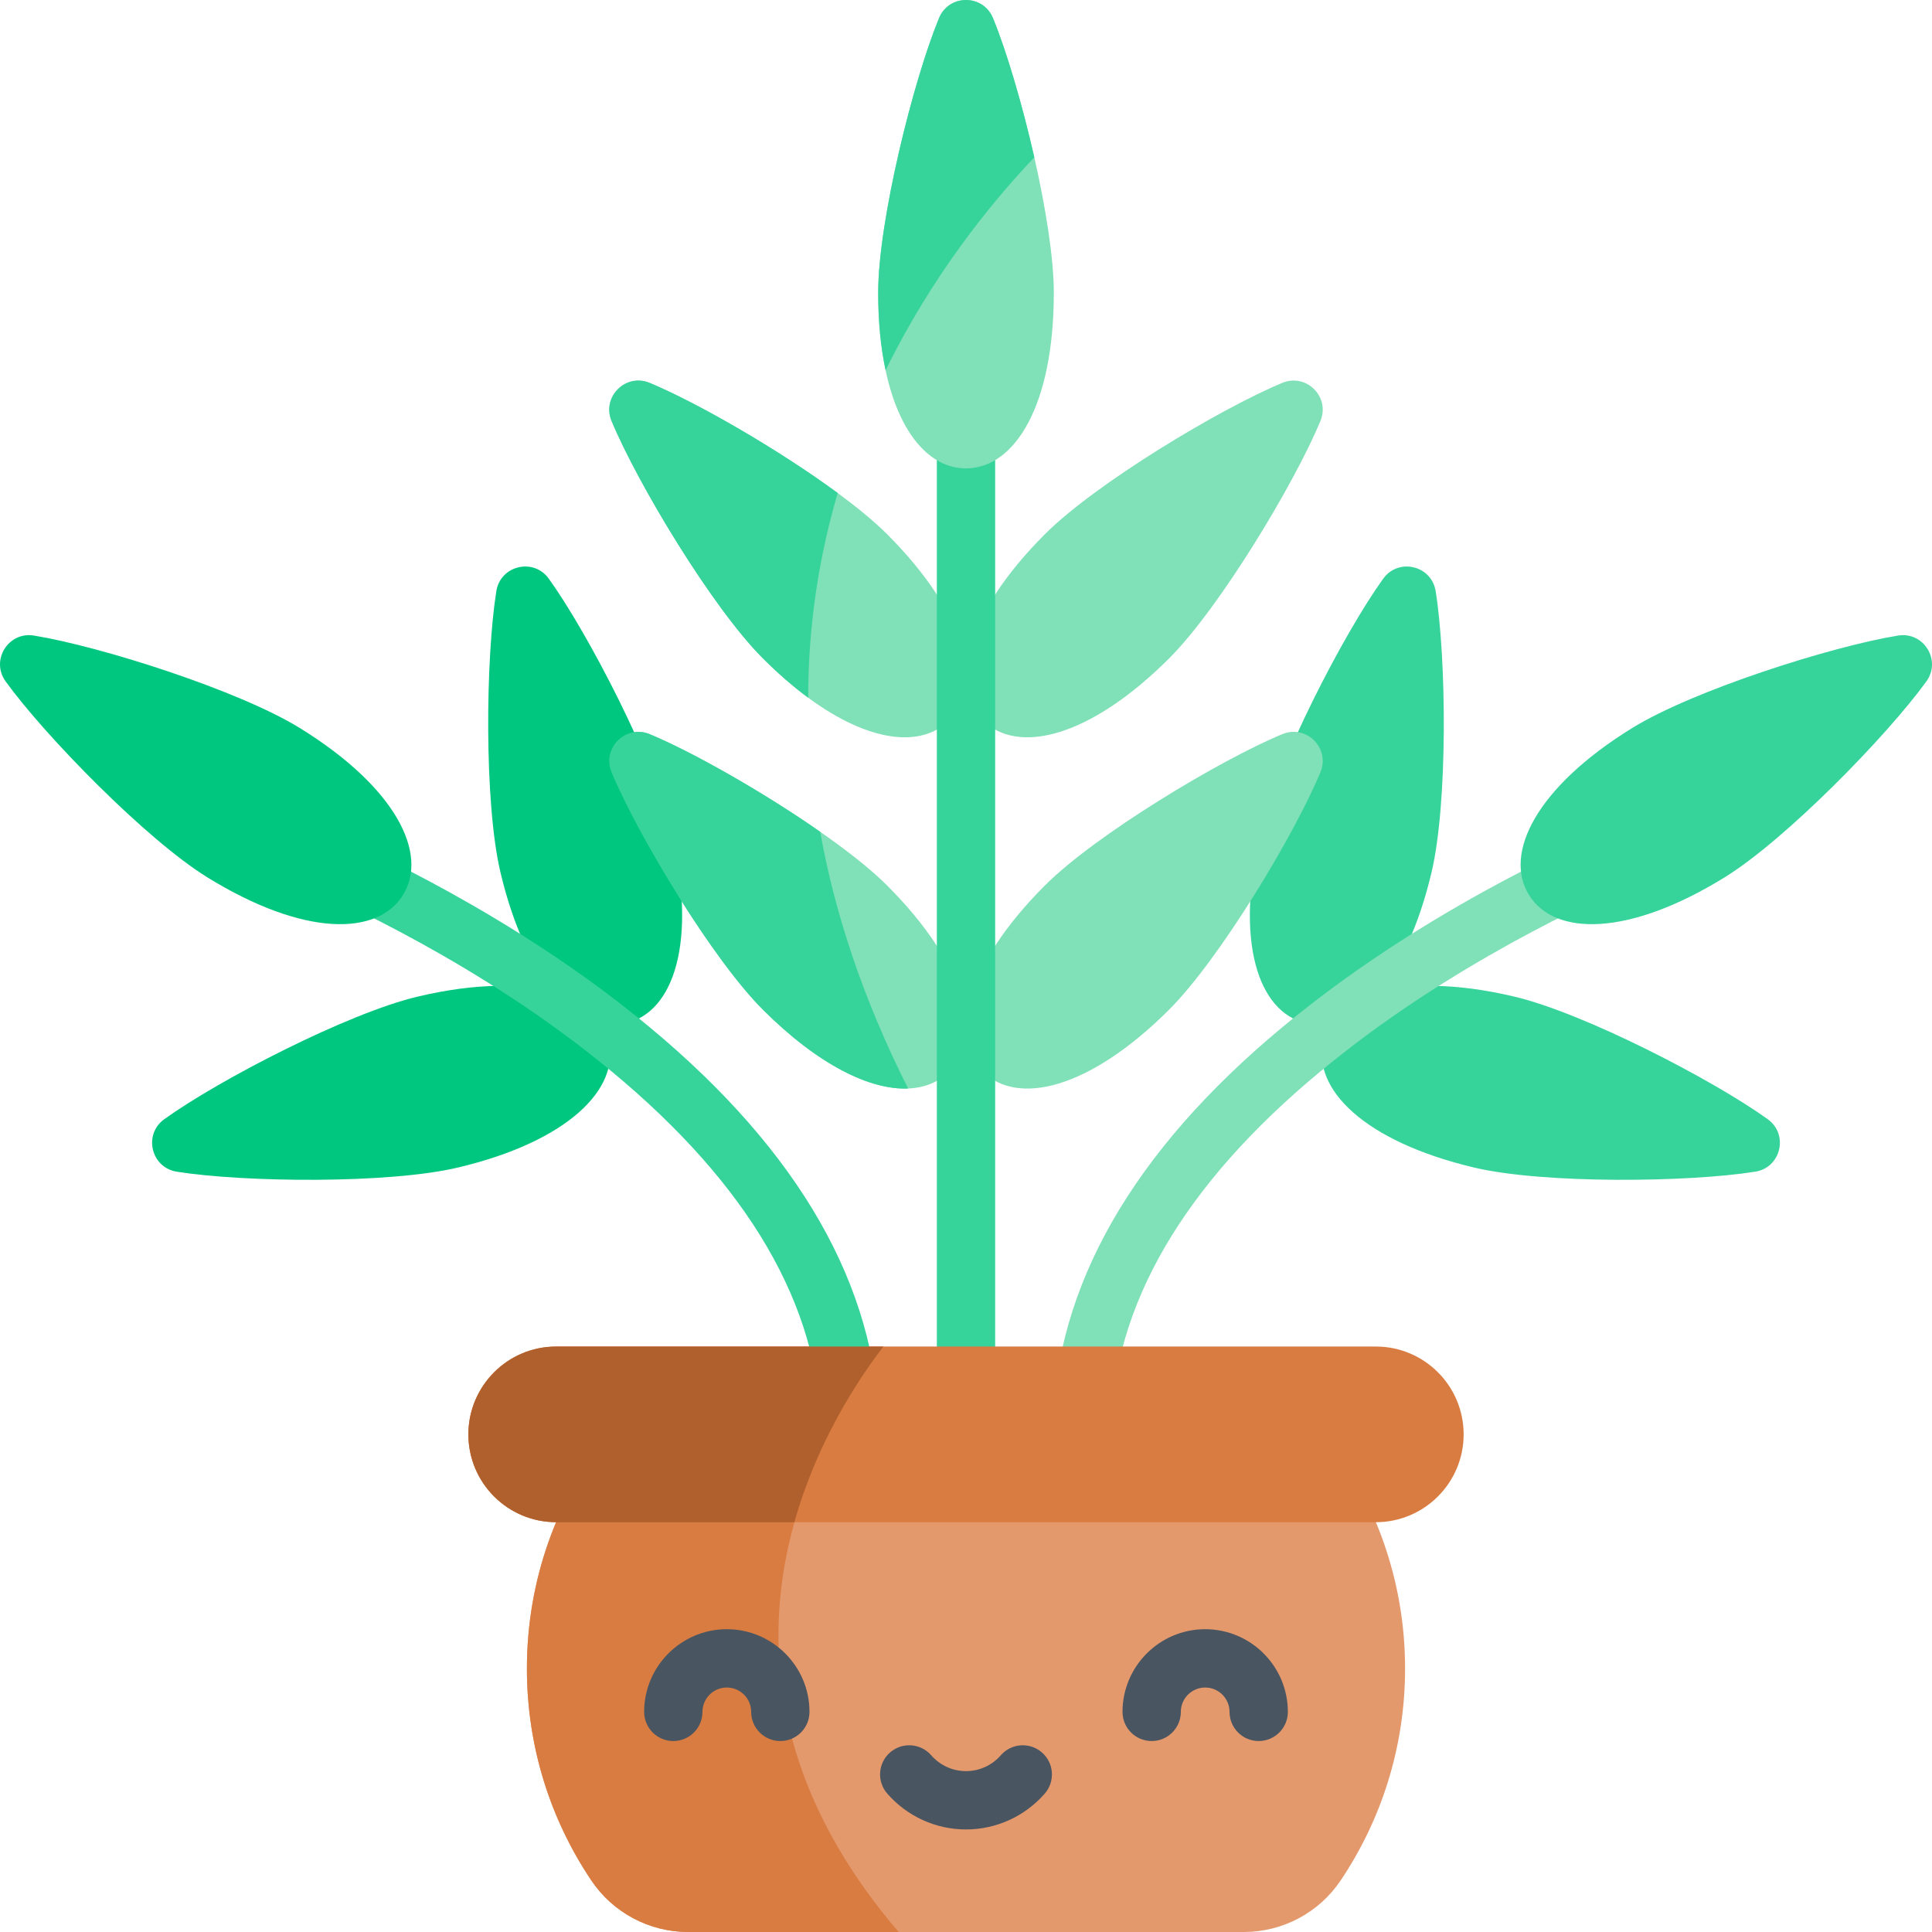 <svg id="Capa_1" enable-background="new 0 0 512 512" height="512" viewBox="0 0 512 512" width="512" xmlns="http://www.w3.org/2000/svg"><g><path d="m372.362 442.187c0 20.792-6.295 40.099-17.072 56.151-5.739 8.552-15.372 13.662-25.655 13.662h-147.27c-10.282 0-19.916-5.11-25.655-13.661-10.777-16.052-17.072-35.36-17.072-56.151 0-23.408 7.974-44.942 21.358-62.065h190.007c13.384 17.123 21.359 38.656 21.359 62.064z" fill="#e4996d"/><path d="m238.155 512h-55.79c-10.282 0-19.916-5.11-25.655-13.661-10.777-16.052-17.072-35.36-17.072-56.151 0-23.408 7.974-44.942 21.358-62.065h58.572c-15.217 30.445-26.107 79.744 18.587 131.877z" fill="#d97c41"/><path d="m46.819 310.505c17.69 2.833 56.12 3.277 74.563-1.102 29.178-6.913 42.881-20.874 39.924-33.381-.319-1.35-.824-2.617-1.504-3.812-.618-.495-1.247-.968-1.865-1.442-3.348-2.555-6.728-5.018-10.087-7.367-8.768-2.895-21.43-3.019-37.204.721-18.442 4.369-52.586 22.018-67.124 32.486-5.584 4.027-3.503 12.805 3.297 13.897z" fill="#00c780"/><path d="m132.632 231.204c3.348 14.135 8.345 24.634 14.043 31.372 0 .011 0 .011.01.011 3.74 2.596 7.511 5.327 11.251 8.181 2.699.855 5.419.978 8.077.35 12.508-2.957 18.824-21.471 11.91-50.65-4.379-18.442-22.017-52.586-32.496-67.124-4.028-5.584-12.796-3.503-13.888 3.297-2.842 17.69-3.275 56.12 1.093 74.563z" fill="#00c780"/><path d="m224.958 380.092c-3.977 0-7.356-3.051-7.692-7.086-2.746-32.988-23.672-64.845-62.197-94.687-.033-.026-.067-.052-.1-.079-.435-.347-.874-.683-1.311-1.016l-.425-.325c-3.142-2.399-6.449-4.813-9.813-7.167-.389-.276-.729-.515-1.077-.754-.067-.045-.134-.093-.199-.14-34.013-23.541-67.044-36.539-67.374-36.668-3.975-1.549-5.943-6.029-4.395-10.004 1.549-3.976 6.029-5.942 10.001-4.397 1.416.55 35.072 13.771 70.7 38.455.041.029.083.058.123.088.376.259.746.518 1.123.786 3.496 2.446 6.977 4.988 10.304 7.527l.417.319c.512.391 1.029.787 1.539 1.194 42.061 32.594 64.968 68.117 68.087 105.586.353 4.253-2.807 7.988-7.06 8.342-.218.018-.435.026-.651.026z" fill="#36d49b"/><path d="m309.857 174.447c-21.206 21.206-40.28 25.545-49.369 16.456s-4.75-28.162 16.456-49.369c13.4-13.4 46.342-33.201 62.887-40.07 6.361-2.641 12.737 3.735 10.096 10.096-6.869 16.545-26.67 49.487-40.07 62.887z" fill="#80e0b7"/><path d="m251.508 190.898c-7.326 7.336-21.142 5.934-37.328-5.996-3.895-2.865-7.923-6.347-12.034-10.458-13.404-13.394-33.206-46.343-40.078-62.889-2.638-6.357 3.74-12.734 10.097-10.087 12.436 5.162 34.134 17.629 49.836 29.188 5.193 3.833 9.726 7.552 13.054 10.88 21.203 21.204 25.54 40.275 16.453 49.362z" fill="#80e0b7"/><g fill="#36d49b"><path d="m162.068 111.555c-2.638-6.357 3.74-12.734 10.097-10.087 12.436 5.162 34.134 17.629 49.836 29.188-4.811 16.402-7.82 34.536-7.82 54.245-3.895-2.865-7.923-6.347-12.034-10.458-13.405-13.393-33.207-46.341-40.079-62.888z"/><path d="m465.181 310.505c-17.69 2.833-56.12 3.277-74.563-1.102-29.178-6.913-42.881-20.874-39.924-33.381.319-1.35.824-2.617 1.504-3.812.618-.495 1.247-.968 1.865-1.442 3.348-2.555 6.728-5.018 10.087-7.367 8.768-2.895 21.43-3.019 37.204.721 18.442 4.369 52.586 22.018 67.124 32.486 5.584 4.027 3.503 12.805-3.297 13.897z"/><path d="m379.368 231.204c-3.348 14.135-8.345 24.634-14.043 31.372 0 .011 0 .011-.01.011-3.74 2.596-7.511 5.327-11.251 8.181-2.699.855-5.419.978-8.077.35-12.508-2.957-18.824-21.471-11.91-50.65 4.379-18.442 22.017-52.586 32.496-67.124 4.028-5.584 12.796-3.503 13.888 3.297 2.842 17.69 3.275 56.12-1.093 74.563z"/></g><path d="m309.857 267.537c-21.206 21.207-40.28 25.545-49.369 16.456s-4.75-28.162 16.456-49.369c13.4-13.4 46.342-33.201 62.887-40.07 6.361-2.641 12.737 3.735 10.096 10.096-6.869 16.545-26.67 49.487-40.07 62.887z" fill="#80e0b7"/><path d="m251.508 283.996c-2.772 2.771-6.45 4.286-10.839 4.471-10.045.423-23.769-6.171-38.523-20.925-6.398-6.388-14.249-17.237-21.461-28.632l-15.135-37.142 2.504-7.737c1.308-.196 2.71-.062 4.111.525 11.251 4.678 30.085 15.321 45.199 25.881 7.109 4.956 13.394 9.891 17.69 14.187 21.204 21.204 25.541 40.285 16.454 49.372z" fill="#80e0b7"/><path d="m217.364 220.437c3.791 21.255 11.179 43.983 23.305 68.03-10.045.423-23.769-6.171-38.523-20.925-13.404-13.404-33.206-46.343-40.078-62.889-2.638-6.367 3.74-12.735 10.097-10.097 11.251 4.677 30.085 15.32 45.199 25.881z" fill="#36d49b"/><path d="m256 372.336c-4.268 0-7.727-3.459-7.727-7.727v-255.999c0-4.268 3.459-7.727 7.727-7.727s7.727 3.459 7.727 7.727v255.998c0 4.268-3.459 7.728-7.727 7.728z" fill="#36d49b"/><path d="m287.042 380.092c-.215 0-.432-.008-.65-.026-4.253-.354-7.413-4.089-7.06-8.342 3.119-37.469 26.026-72.992 68.087-105.586.51-.408 1.027-.803 1.539-1.194l.402-.308c3.341-2.55 6.822-5.092 10.36-7.567.34-.241.705-.498 1.081-.757.04-.029.082-.058.123-.088 35.628-24.684 69.284-37.905 70.7-38.455 3.977-1.548 8.456.422 10.003 4.399 1.547 3.976-.421 8.454-4.397 10.002-.33.129-33.362 13.127-67.376 36.668-.065.047-.132.095-.199.14-.347.238-.686.477-1.034.724-3.406 2.383-6.713 4.797-9.87 7.207l-.409.314c-.437.333-.876.669-1.311 1.016-.032.027-.066.053-.1.079-38.525 29.841-59.451 61.699-62.197 94.687-.336 4.035-3.715 7.087-7.692 7.087z" fill="#80e0b7"/><path d="m279.274 77.576c0 29.992-10.416 46.549-23.274 46.549-9.53 0-17.711-9.087-21.306-25.994-1.267-5.904-1.968-12.776-1.968-20.555 0-18.947 9.293-56.244 16.135-72.8 2.627-6.367 11.652-6.367 14.28 0 3.534 8.561 7.727 22.667 10.962 36.916 3.008 13.31 5.171 26.725 5.171 35.884z" fill="#80e0b7"/><path d="m234.694 98.131c-1.267-5.904-1.968-12.776-1.968-20.555 0-18.947 9.293-56.244 16.135-72.8 2.627-6.367 11.652-6.367 14.28 0 3.534 8.561 7.727 22.667 10.962 36.916-11.726 12.363-27.149 31.454-39.409 56.439z" fill="#36d49b"/><path d="m457.014 232.528c-25.526 15.743-45.086 15.564-51.833 4.624s1.874-28.498 27.4-44.241c16.13-9.948 52.751-21.615 70.434-24.483 6.798-1.103 11.532 6.572 7.495 12.152-10.501 14.514-37.366 42-53.496 51.948z" fill="#36d49b"/><path d="m54.986 232.528c25.526 15.743 45.086 15.564 51.833 4.624s-1.874-28.498-27.4-44.241c-16.13-9.948-52.751-21.615-70.434-24.483-6.798-1.103-11.532 6.572-7.495 12.152 10.501 14.514 37.366 42 53.496 51.948z" fill="#00c780"/><path d="m387.878 380.122c0 6.429-2.607 12.25-6.821 16.454-4.203 4.214-10.025 6.821-16.454 6.821h-217.206c-12.858 0-23.274-10.416-23.274-23.275 0-6.418 2.607-12.24 6.821-16.454 4.203-4.214 10.025-6.821 16.454-6.821h67.051l7.532 2.164 8.387-2.164h134.237c12.857.001 23.273 10.428 23.273 23.275z" fill="#d97c41"/><path d="m234.096 356.848c-6.944 9.056-17.68 25.479-23.573 46.549h-63.126c-12.858 0-23.274-10.416-23.274-23.275 0-6.418 2.607-12.24 6.821-16.454 4.203-4.214 10.025-6.821 16.454-6.821h86.698z" fill="#af602d"/><g><g><path d="m206.795 461.393c-4.268 0-7.727-3.459-7.727-7.727 0-3.56-2.896-6.455-6.454-6.455s-6.454 2.896-6.454 6.455c0 4.268-3.459 7.727-7.727 7.727s-7.727-3.459-7.727-7.727c0-12.081 9.828-21.91 21.909-21.91s21.909 9.829 21.909 21.91c-.001 4.268-3.461 7.727-7.729 7.727z" fill="#495560"/></g><g><path d="m333.568 461.393c-4.268 0-7.727-3.459-7.727-7.727 0-3.56-2.896-6.455-6.454-6.455s-6.454 2.896-6.454 6.455c0 4.268-3.459 7.727-7.727 7.727s-7.727-3.459-7.727-7.727c0-12.081 9.828-21.91 21.909-21.91s21.909 9.829 21.909 21.91c-.002 4.268-3.461 7.727-7.729 7.727z" fill="#495560"/></g><g><path d="m256 484.822c-7.998 0-15.604-3.463-20.869-9.502-2.804-3.218-2.47-8.098.747-10.903 3.22-2.806 8.1-2.47 10.903.747 2.329 2.671 5.689 4.204 9.219 4.204s6.89-1.532 9.219-4.204c2.803-3.216 7.684-3.553 10.903-.747 3.217 2.804 3.551 7.685.747 10.903-5.265 6.039-12.871 9.502-20.869 9.502z" fill="#495560"/></g></g></g></svg>